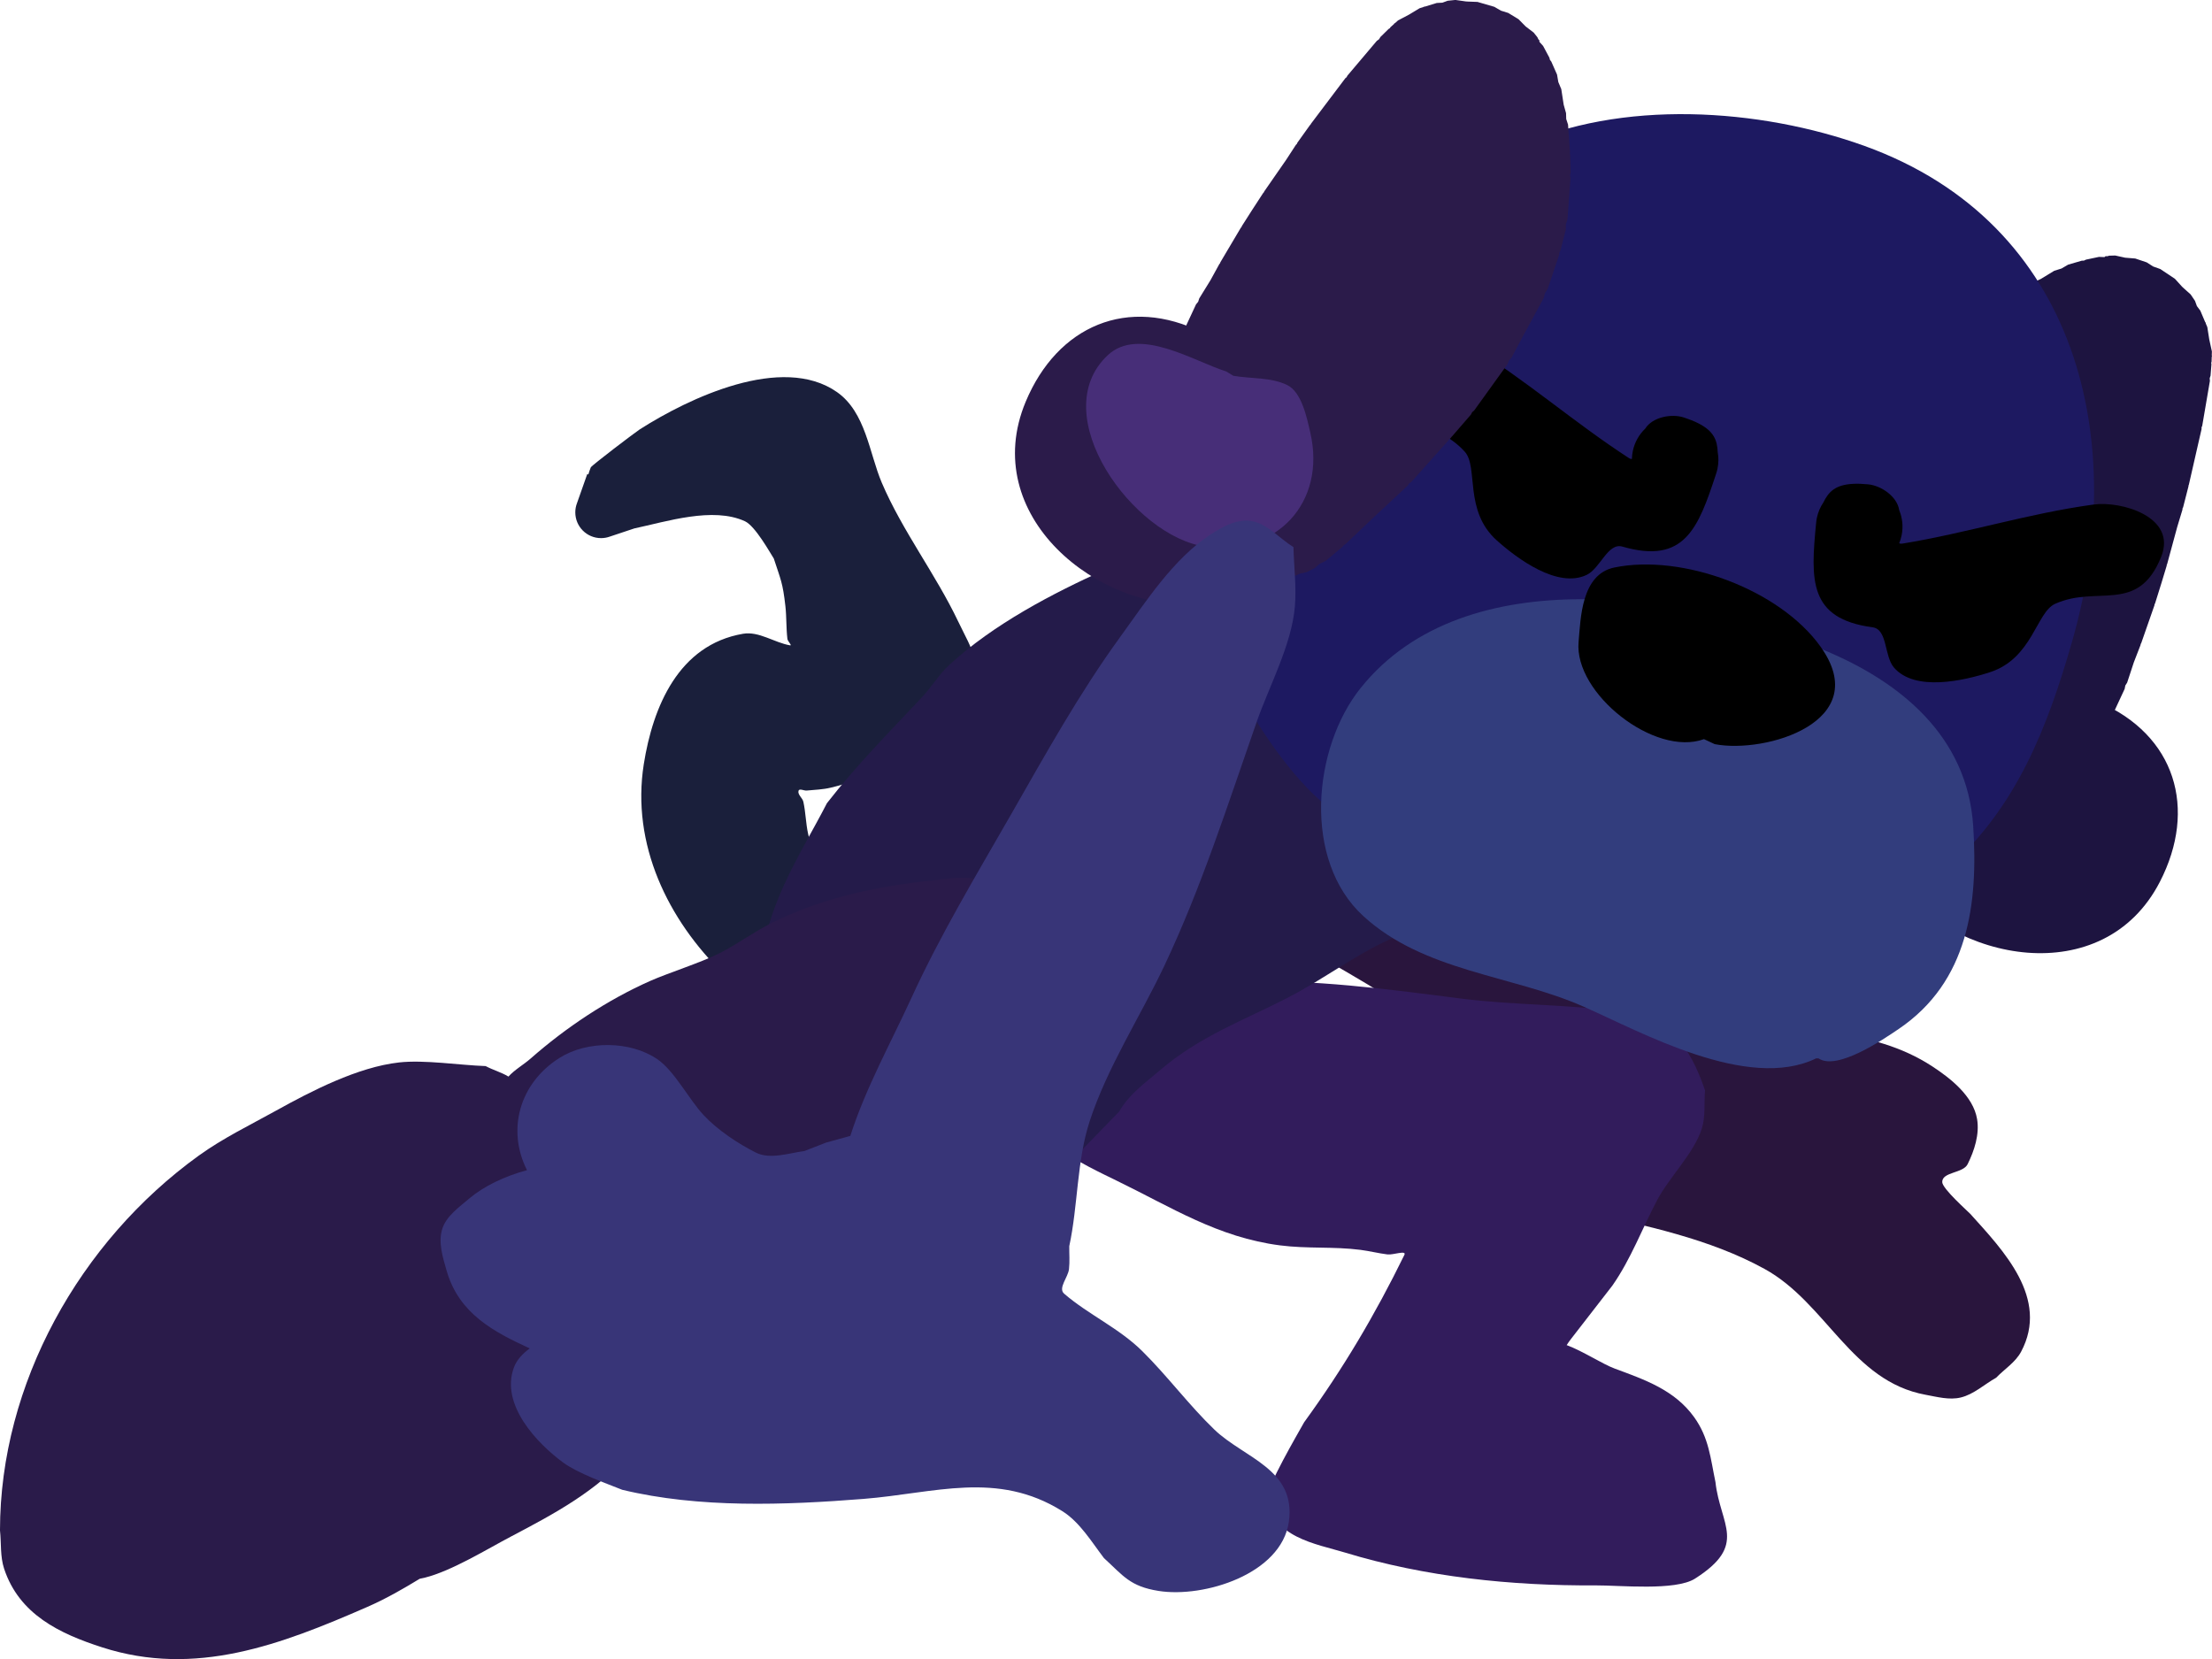 <svg version="1.1" xmlns="http://www.w3.org/2000/svg" xmlns:xlink="http://www.w3.org/1999/xlink" width="214.689" height="161.028" viewBox="0,0,214.689,161.028"><g transform="translate(-212.656,-106.691)"><g stroke="none" stroke-miterlimit="10"><path d="M302.496,208.854c-0.985,2.298 -3.283,1.313 -3.283,1.313l-3.709,-1.595c-1.799,-1.057 -3.597,-1.956 -5.339,-2.994c-0.987,-0.001 -2.011,0.119 -2.854,-0.343c-1.732,-0.949 -2.971,-2.606 -4.389,-3.981c-5.448,-5.282 -9.011,-12.626 -7.782,-20.393c0.879,-5.557 3.37,-11.592 9.639,-12.659c1.545,-0.263 3.02,0.859 4.564,1.125c0.222,0.038 -0.236,-0.398 -0.263,-0.621c-0.127,-1.056 -0.077,-2.127 -0.196,-3.184c-0.258,-2.294 -0.448,-2.545 -1.126,-4.623c-0.37,-0.573 -1.801,-3.153 -2.795,-3.614c-3.11,-1.441 -7.652,0.042 -10.734,0.691l-2.39,0.797c-0.264,0.095 -0.549,0.147 -0.846,0.147c-1.381,0 -2.5,-1.119 -2.5,-2.5c0,-0.312 0.057,-0.611 0.162,-0.887l0.999,-2.832l0.107,0.038c0.066,-0.232 0.143,-0.46 0.235,-0.685c0.078,-0.191 4.339,-3.424 4.744,-3.683c4.773,-3.05 13.816,-7.355 19.146,-3.63c2.804,1.96 3.138,5.953 4.356,8.807c1.994,4.673 5.225,8.864 7.418,13.47c1.416,2.976 2.366,3.791 0.619,7.274c-0.512,1.021 -1.634,1.596 -2.451,2.393c-2.371,1.782 -4.792,4.062 -7.44,5.405c-0.972,0.493 -2.039,0.788 -3.098,1.047c-0.763,0.186 -1.558,0.207 -2.34,0.282c-0.262,0.025 -0.715,-0.232 -0.79,0.02c-0.11,0.373 0.383,0.689 0.468,1.068c0.227,1.021 0.235,2.083 0.46,3.105c1.135,5.141 5.016,9.763 7.536,14.331l2.153,2.12c0,0 0.729,0.729 0.783,1.719c0.607,0.399 1.661,1.379 0.936,3.071z" fill="#1a1f3b" stroke-width="0.25"/><path d="M348.656,204.407c-4.067,-3.074 -9.369,-5.159 -13.03,-8.671c-1.239,-1.188 -2.379,-3.792 -3.098,-5.208c-0.062,-2.235 -0.338,-3.661 0.458,-5.782c2.027,-5.402 8.479,-13.167 14.845,-9.077c3.447,2.215 3.964,7.259 3.911,10.932c-0.022,1.554 -0.528,1.727 0.157,3.149c1.599,3.316 5.585,4.732 8.401,6.668c2.94,2.021 5.571,4.468 8.465,6.556c0.186,0.131 0.373,0.263 0.561,0.395c2.29,1.154 4.226,2.875 6.612,3.669c0.86,0.286 4.11,-0.622 4.174,-0.636c6.78,0.337 14.133,-0.104 20.097,3.796c1.744,1.141 3.964,2.872 4.336,5.11c0.245,1.47 -0.256,3.042 -0.919,4.376c-0.448,0.9 -2.479,0.732 -2.465,1.737c0.009,0.643 2.531,2.871 2.725,3.086c3.201,3.55 7.696,8.2 4.927,13.383c-0.549,1.028 -1.614,1.68 -2.422,2.52c-1.144,0.639 -2.159,1.609 -3.433,1.917c-1.108,0.268 -2.288,-0.059 -3.409,-0.264c-7.181,-1.31 -9.617,-8.898 -15.623,-12.209c-5.373,-2.962 -11.555,-4.193 -17.465,-5.557l-3.221,-1.652c0,0 -0.488,-0.254 -0.932,-0.754c-4.461,-0.392 -9.32,-3.486 -12.093,-6.902c-0.776,-0.956 -1.845,-1.964 -1.855,-3.195c-0.017,-2.057 0.581,-4.237 1.78,-5.907c0.038,-0.053 0.078,-0.106 0.12,-0.156c-0.518,-0.459 -1.05,-0.903 -1.605,-1.323z" fill="#29153d" stroke-width="0.5"/><path d="M322.843,203.083c3.198,-1.329 6.131,-1.003 9.991,-1.124c7.361,-0.232 14.338,0.715 21.614,1.648c5.111,0.655 10.294,0.538 15.39,1.27c4.873,0.701 6.789,3.223 8.302,7.641c-0.105,1.241 0.063,2.537 -0.316,3.724c-0.758,2.375 -3.14,4.681 -4.325,6.919c-1.467,2.77 -2.54,5.716 -4.353,8.307c-0.048,0.069 -3.924,5.067 -4.023,5.19c-0.146,0.182 -0.28,0.381 -0.41,0.584c1.598,0.597 3.457,1.832 4.654,2.276c2.897,1.075 5.82,2.066 7.726,4.731c1.428,1.998 1.575,3.968 2.059,6.288c0.46,4.181 3.18,6.081 -1.987,9.371c-1.899,1.21 -7.336,0.641 -9.638,0.655c-8.18,0.049 -16.529,-0.811 -24.342,-3.189c-2.765,-0.841 -7.204,-1.47 -7.488,-5.448c-0.07,-0.973 2.867,-6.004 3.536,-7.198c3.799,-5.226 6.876,-10.422 9.726,-16.239c0.24,-0.489 -1.092,0.019 -1.633,-0.047c-0.881,-0.108 -1.745,-0.33 -2.625,-0.443c-2.627,-0.338 -5.153,-0.093 -7.818,-0.437c-6.016,-0.775 -10.545,-3.704 -15.817,-6.264c-1.191,-0.587 -4.47,-2.114 -5.127,-2.942c-3.608,-4.546 -0.882,-10.409 2.42,-14.021l0.894,-0.858c0,0 1.751,-1.668 3.591,-0.395z" fill="#321c5c" stroke-width="0.5"/><path d="M334.27,156.007l1.008,0.497c0.82,-0.287 1.606,-0.662 2.318,-1.238c0.016,-0.077 0.035,-0.156 0.056,-0.237c0.729,-2.794 2.918,-1.863 2.918,-1.863l1.407,5.092c-0.436,0.538 -0.88,1.002 -1.333,1.406c3.911,2.433 7.852,5.127 10.699,9.193c0,0 1.151,1.679 0.304,3.394c0.012,0.017 0.024,0.035 0.036,0.052c3.24,4.688 6.603,9.275 9.514,14.322c1.5,2.602 2.407,5.298 3.895,7.778l0.461,2.197c0,0 0,2.946 -2.307,2.946c-1.629,0 -2.108,-1.469 -2.248,-2.332c-0.204,-0.381 -0.399,-0.765 -0.587,-1.149c-1.029,1.256 -2.48,0.433 -2.48,0.433c-2.966,-1.88 -7.484,0.043 -10.345,1.341c-3.387,1.535 -6.439,3.858 -9.77,5.592c-4.473,2.329 -8.637,3.752 -12.648,7.193c-1.376,1.18 -2.911,2.247 -3.89,3.954c-4.61,4.665 -9.59,10.721 -15.904,10.986c-2.015,0.085 -4.198,-1.405 -6.004,-2.381c-7.004,-3.786 -12.906,-11.41 -12.857,-21.588c0.031,-6.486 3.793,-11.864 6.405,-16.954c2.94,-3.772 6.062,-6.905 9.24,-10.299c0.914,-0.976 1.653,-2.215 2.619,-3.105c4.341,-3.999 10.055,-6.956 15.095,-9.235c3.707,-1.677 7.635,-3.06 11.434,-4.362c0.841,-2.674 2.963,-1.632 2.963,-1.632z" fill="#241b4a" stroke-width="0.5"/><path d="M253.395,259.919c-1.64,0.997 -3.306,1.957 -5.092,2.736c-8.391,3.663 -16.68,6.843 -25.741,3.919c-4.123,-1.331 -8.041,-3.19 -9.508,-7.635c-0.391,-1.184 -0.266,-2.48 -0.399,-3.72c0.01,-14.204 7.719,-28.019 19.292,-36.368c2.347,-1.693 4.973,-2.962 7.503,-4.366c3.394,-1.883 7.911,-4.224 11.927,-4.676c2.47,-0.278 5.89,0.267 8.412,0.352c0.707,0.38 1.536,0.602 2.214,1.019c0.609,-0.675 1.47,-1.149 2.16,-1.756c3.402,-2.996 7.456,-5.692 11.598,-7.527c1.729,-0.766 4.883,-1.765 6.648,-2.649c1.781,-0.892 3.389,-2.104 5.171,-2.993c4.795,-2.39 10.069,-3.523 15.357,-4.09c2.778,-0.298 4.694,-0.861 7.328,1.399c0.919,0.789 0.888,2.254 1.333,3.38c0.744,6.129 -0.336,12.347 -1.641,18.338c-0.843,3.868 -1.074,7.279 -4.255,10.04c-2.065,1.792 -4.837,2.164 -7.264,3.166c-6.074,2.506 -12.528,3.707 -18.6,6.298c-1.411,-0.107 -1.039,1.337 -1.378,2.788c-0.912,3.901 -1.998,7.111 -4.714,10.212c-3.164,3.614 -7.267,5.814 -11.448,8.01c-2.389,1.255 -5.791,3.365 -8.431,4.023c-0.156,0.039 -0.314,0.072 -0.472,0.1z" fill="#2a1b4a" stroke-width="0.5"/><g stroke-width="0.5"><g><g fill="#1d1440"><path d="M398.353,186.881c-0.963,0.095 -1.963,-0.06 -2.904,-0.498c-0.19,-0.089 -0.373,-0.186 -0.548,-0.293l-0.086,-0.002l-0.112,-0.123c-0.8,-0.533 -1.428,-1.248 -1.853,-2.063l-0.279,-0.521l-0.096,-0.38c-0.036,-0.115 -0.069,-0.231 -0.098,-0.348l-0.31,-0.589l-0.196,-0.805l0.004,-0.643l-0.008,-0.033l0.005,-0.008l-0.16,-0.637l-0.002,-2.142l0.043,-0.173l-0.033,-0.175l0.237,-3.853l0.221,-4.432l0.077,-0.252l-0.027,-0.262l0.823,-5.755l0.017,-0.041l-0.004,-0.044l0.443,-2.791l0.101,-0.237l0.001,-0.257l1.355,-5.364l0.182,-0.34l0.053,-0.382l0.91,-2.258l1.503,-3.838l0.284,-0.399l0.145,-0.468l1.827,-3.004l0.152,-0.15l0.078,-0.199l1.226,-1.713l0.382,-0.325l0.263,-0.427l2.874,-2.801l0.249,-0.145l0.175,-0.229l1.359,-1.08l0.114,-0.052l0.08,-0.096l1.078,-0.783l1.078,-0.783l0.528,-0.213l0.445,-0.354l0.778,-0.354l1.305,-0.795l0.708,-0.221l0.64,-0.374l1.321,-0.384l0.215,-0.008l0.194,-0.094l1.266,-0.267l0.508,0.019l0.047,-0.013l0.09,-0.08l0.152,0.012l0.201,-0.056l0.579,-0.016l0.962,0.212l0.982,0.079l1.11,0.374l0.623,0.399l0.696,0.249l1.416,0.945l0.715,0.787l0.012,0.001l0.028,0.037l0.775,0.695l0.423,0.625l0.186,0.511l0.328,0.434l0.479,1.127l0.033,0.02l0.026,0.119l0.143,0.336l0.188,1.188l0.256,1.176l-0.011,0.365l0.019,0.12l-0.024,0.031l-0.014,0.469l-0.036,0.127l0.022,0.13l-0.085,1.102l-0.084,0.251l0.02,0.263l-0.498,2.909v0v0l-0.249,1.454l-0.064,0.145l0.003,0.158l-0.413,1.806l-0,0l0,0l-0.825,3.613l-0.033,0.066l-0,0.074l-0.522,2.041l-0.059,0.11l-0.006,0.125l-0.507,1.674l-0.976,3.597l-0.04,0.072l-0.004,0.083l-0.53,1.752l-0.014,0.023l-0.002,0.027l-0.585,1.869l-0.049,0.081l-0.009,0.094l-1.286,3.683l-0.052,0.08l-0.012,0.094l-0.651,1.682l-0.649,1.969l-0.178,0.282l-0.063,0.327l-2.239,4.81l-0.138,0.171l-0.058,0.212l-0.827,1.471l-0.236,0.249l-0.13,0.318l-0.743,1.013l-1.244,1.778l-0.223,0.194l-0.134,0.263l-0.617,0.712l-0.239,0.167l-0.158,0.245l-1.015,0.955l-0.645,0.36l-0.547,0.496l-0.57,0.305l-0.143,0.036l-0.114,0.093l-0.914,0.431l-0.92,0.182l-0.881,0.321l-0.75,0.079l-0.228,-0.032l-0.051,0.01l-0.031,-0.022l-0.473,-0.067l-0.163,0.036l-1.157,0.324l-0.37,0.01l-0.117,0.026l-0.032,-0.021l-0.348,0.01l-2.817,-0.621l-0.166,-0.272l-0.318,-0.019l-0.764,-0.897zM415.774,143.737l-0.107,0.085l-0.242,0.11l0.031,0.02l0.126,-0.004l0,0l0,-0l0.157,-0.004z"/><path d="M405.774,177.875c-2.149,-1.04 -3.078,-7.374 -2.947,-8.924c0.699,-8.262 1.151,-20.125 6.898,-26.932c3.754,-4.447 10.625,-6.815 11.963,1.904c0.391,2.548 -2.114,3.121 -2.963,4.801c-1.344,2.66 -2.447,5.035 -3.098,7.897c-0.984,4.33 -1.237,8.592 -1.628,13.04c-0.014,0.157 0.002,0.321 0.037,0.488c0.257,0.459 0.448,0.952 0.568,1.463c0.264,0.616 0.448,1.207 0.134,1.675c-0.025,0.345 -0.082,0.69 -0.173,1.032c0.609,0.089 1.205,0.252 1.774,0.496c7.465,3.211 9.599,10.369 5.949,17.46c-5.465,10.616 -20.116,7.877 -26.129,-0.446c-1.96,-2.713 -5.345,-10.323 -2.506,-13.012c0.276,-0.563 0.635,-1.06 1.056,-1.483c1.02,-1.907 2.539,-2.158 4.086,-1.648c0.754,0.015 1.518,0.184 2.245,0.523c1.512,0.704 2.561,1.996 3.003,3.478c0.3,0.364 0.658,-0.676 0.98,-1.022c0.258,-0.277 0.504,-0.539 0.75,-0.792z"/></g><path d="M357.865,193.986c-6.042,-2.267 -11.534,-5.14 -16.486,-9.102c-3.342,-2.675 -6.789,-7.846 -8.596,-11.383c-2.302,-4.507 -4.928,-8.767 -5.081,-13.965c-0.401,-13.584 9.272,-24.305 20.327,-30.955c3.974,-2.39 7.644,-5.642 11.834,-7.603c10.066,-4.712 23.616,-3.786 33.775,-0.117c20.797,7.512 25.703,28.669 20.131,48.087c-2.391,8.33 -5.36,16.024 -11.973,21.94c-11.94,10.681 -30.177,6.905 -43.797,3.173z" fill="#1d1961"/><path d="M388.929,209.411c-6.654,3.237 -17.017,-2.577 -22.613,-5.036c-6.974,-3.066 -15.431,-3.368 -21.335,-8.767c-5.918,-5.411 -4.932,-16.327 -0.254,-22.155c10.199,-12.705 32.025,-9.009 44.923,-3.679c7.391,3.055 13.946,8.332 14.517,17.079c0.492,7.539 -0.448,15.114 -7.232,19.708c-1.513,1.025 -5.972,4.066 -7.772,2.858z" fill="#323d7d"/><path d="M378.038,178.429c-4.792,1.748 -12.625,-4.454 -12.17,-9.437c0.203,-2.224 0.239,-6.56 3.478,-7.223c6.611,-1.353 16.029,2.138 19.995,7.668c5.237,7.302 -5.326,10.431 -10.258,9.478z" fill="#000000"/><path d="M376.102,147.215c0.534,0.176 0.983,0.357 1.359,0.545c1.538,0.77 1.864,1.661 1.909,2.809c0.095,0.52 0.093,1.067 -0.022,1.617c-0.036,0.174 -0.083,0.343 -0.139,0.506c-1.728,5.256 -3.045,8.799 -9.088,7.051c-1.417,-0.41 -2.139,2.112 -3.471,2.746c-2.817,1.34 -6.723,-1.563 -8.716,-3.343c-3.227,-2.883 -1.772,-7.122 -3.109,-8.61c-3.004,-3.344 -7.791,-2.276 -7.593,-8.322c0.137,-4.184 5.731,-3.421 8.048,-2.004c5.441,3.328 10.113,7.46 15.469,10.938c0.109,0.071 0.206,0.097 0.294,0.087c0.006,-0.256 0.035,-0.515 0.089,-0.774c0.181,-0.862 0.615,-1.607 1.207,-2.172c0.69,-1.107 2.524,-1.481 3.764,-1.074z" fill="#000000"/><path d="M392.506,153.651c0.42,-0.021 0.903,-0.006 1.463,0.048c1.299,0.125 2.828,1.205 3.014,2.497c0.315,0.756 0.413,1.612 0.232,2.474c-0.054,0.26 -0.132,0.508 -0.23,0.745c0.077,0.044 0.176,0.059 0.304,0.038c6.302,-1.029 12.241,-2.933 18.562,-3.793c2.691,-0.366 8.12,1.186 6.562,5.071c-2.251,5.615 -6.204,2.712 -10.299,4.566c-1.822,0.825 -2.195,5.291 -6.31,6.633c-2.54,0.828 -7.284,1.916 -9.324,-0.445c-0.965,-1.116 -0.611,-3.716 -2.074,-3.91c-6.236,-0.83 -6.017,-4.603 -5.485,-10.11c0.014,-0.172 0.04,-0.346 0.076,-0.52c0.115,-0.55 0.333,-1.051 0.63,-1.489c0.504,-1.033 1.16,-1.718 2.878,-1.804z" fill="#000000"/></g><path d="M333.999,162.418c-0.941,-0.438 -1.703,-1.104 -2.25,-1.902l-1.179,-0.007l-0.219,-0.231l-0.315,0.048l-2.289,-1.756l-0.217,-0.273l-0.037,-0.011l-0.056,-0.106l-0.231,-0.29l-0.497,-1.094l-0.077,-0.147l-0.355,-0.319l-0.036,-0.01l-0.025,-0.045l-0.172,-0.154l-0.423,-0.625l-0.321,-0.881l-0.453,-0.821l-0.259,-0.977l-0.002,-0.147l-0.064,-0.132l-0.133,-0.633l0.027,-0.738l-0.139,-0.725l0.077,-1.392l0.086,-0.278l-0.025,-0.29l0.148,-0.93l0.116,-0.272l0.005,-0.295l0.56,-2.097l0.297,-1.221l0.159,-0.304l0.039,-0.341l0.593,-1.58l0.125,-0.181l0.042,-0.216l2.239,-4.81l0.21,-0.259l0.101,-0.318l1.089,-1.765l0.868,-1.581l0.065,-0.07l0.027,-0.091l1.99,-3.356l0.066,-0.067l0.03,-0.09l1.054,-1.651l0.02,-0.019l0.009,-0.025l0.999,-1.533l0.061,-0.056l0.029,-0.078l2.124,-3.063l0.955,-1.466l0.091,-0.085l0.046,-0.116l1.226,-1.713l0.056,-0.048l0.029,-0.068l2.233,-2.957l0,-0v-0l1.117,-1.479l0.123,-0.099l0.07,-0.142l0.953,-1.127v-0v0l1.905,-2.253l0.214,-0.154l0.138,-0.225l0.789,-0.775l0.114,-0.067l0.074,-0.11l0.349,-0.313l0.009,-0.038l0.104,-0.063l0.272,-0.244l1.064,-0.561l1.031,-0.621l0.35,-0.107l0.107,-0.057l0.037,0.012l1.171,-0.358l0.543,-0.028l0.511,-0.186l0.75,-0.079l1.031,0.146l0.046,-0.002l0.009,0.008l1.062,0.04l1.634,0.475l0.639,0.373l0.706,0.22l1.001,0.609l0.692,0.701l0.782,0.6l0.36,0.453l0.086,0.19l0.107,0.109l-0.003,0.12l0.02,0.044l0.342,0.377l0.611,1.141l0.053,0.209l0.132,0.17l0.556,1.258l0.126,0.73l0.287,0.684l0.232,1.511l0.23,0.823l0.016,0.569l0.177,0.541l0.095,1.329l0.095,1.329l-0.022,0.123l0.034,0.12l0.049,1.736l-0.062,0.281l0.049,0.284l-0.293,4.003l-0.157,0.476l-0.003,0.501l-0.522,2.041l-0.102,0.188l-0.017,0.213l-1.123,3.331l-0.264,0.412l-0.123,0.474l-1.969,3.621l-1.142,2.15l-0.258,0.286l-0.143,0.358l-3.232,4.49l-0.196,0.166l-0.116,0.229l-1.851,2.136l-0.036,0.025l-0.021,0.039l-3.874,4.335l-0.218,0.148l-0.144,0.221l-3.249,3.022l-2.796,2.662l-0.155,0.088l-0.105,0.144l-1.64,1.377l-0.59,0.288l-0.003,0.009l-0.03,0.015l-0.49,0.417l-0.742,0.368l-0.651,0.142c-0.108,0.053 -0.218,0.103 -0.329,0.149l-0.352,0.171l-0.578,0.122c-0.897,0.199 -1.849,0.18 -2.772,-0.089l-0.166,-0.006l-0.057,-0.064c-0.194,-0.066 -0.387,-0.143 -0.577,-0.231zM353.411,119.571l0.098,0.123l0,0l0,0l0.078,0.098l0.035,0.011l-0.072,-0.256l-0.004,-0.137z" fill="#2b1b4a"/><path d="M342.588,145.55c-1.102,1.098 -6.546,4.465 -8.726,3.49c-0.035,0.351 -0.077,0.708 -0.123,1.084c-0.057,0.468 -0.623,1.412 -0.151,1.408c1.418,-0.616 3.083,-0.645 4.594,0.059c0.728,0.339 1.348,0.814 1.846,1.381c1.385,0.855 2.172,2.179 1.369,4.188c-0.053,0.594 -0.202,1.188 -0.455,1.762c-0.23,3.903 -8.232,6.212 -11.57,6.459c-10.24,0.757 -21.768,-8.691 -17.163,-19.707c3.076,-7.359 9.927,-10.333 17.191,-6.688c0.554,0.278 1.062,0.629 1.522,1.038c0.203,-0.29 0.431,-0.556 0.679,-0.797c0.156,-0.541 0.726,-0.781 1.368,-0.976c0.468,-0.237 0.969,-0.409 1.485,-0.508c0.151,-0.081 0.286,-0.174 0.398,-0.286c3.152,-3.162 6.251,-6.1 8.93,-9.641c1.771,-2.341 2.879,-4.714 4.049,-7.455c0.739,-1.731 -0.436,-4.017 1.766,-5.358c7.533,-4.589 10.144,2.193 9.159,7.928c-1.509,8.78 -10.296,16.763 -16.168,22.617z" fill="#2b1b4a"/><path d="M332.36,143.164c1.739,0.297 3.626,0.129 5.216,0.892c1.431,0.687 1.932,3.235 2.253,4.622c1.566,6.774 -3.252,11.972 -10.176,11.062c-6.92,-0.909 -15.667,-12.811 -9.472,-18.582c3.031,-2.823 8.355,0.61 11.485,1.583z" fill="#472e78"/></g><path d="M295.186,216.937c1.471,-4.612 3.948,-9.067 5.929,-13.392c2.809,-6.134 6.313,-11.948 9.662,-17.795c3.364,-5.874 6.62,-11.758 10.598,-17.233c2.488,-3.425 5.167,-7.609 8.788,-9.958c1.15,-0.746 2.543,-1.515 3.898,-1.307c1.598,0.245 2.755,1.693 4.132,2.539c0.047,1.918 0.299,3.842 0.14,5.755c-0.309,3.709 -2.481,7.702 -3.706,11.201c-2.796,7.989 -5.354,16.052 -8.98,23.711c-2.331,4.923 -5.531,9.841 -7.231,15.054c-1.258,3.857 -1.126,8.165 -1.981,12.129c-0.009,0.743 0.057,1.49 -0.027,2.228c-0.091,0.803 -1.085,1.85 -0.473,2.379c2.338,2.024 5.309,3.326 7.592,5.585c2.455,2.43 4.52,5.232 7.003,7.619c2.861,2.75 7.946,3.824 7.217,8.94c-0.724,5.078 -8.247,7.405 -12.637,6.709c-2.795,-0.443 -3.427,-1.471 -5.308,-3.188c-1.172,-1.535 -2.346,-3.494 -4.034,-4.551c-6.341,-3.97 -12.411,-1.739 -19.305,-1.193c-7.626,0.604 -15.962,0.913 -23.416,-0.885c-1.583,-0.633 -4.294,-1.596 -5.712,-2.63c-2.523,-1.84 -6.145,-5.63 -4.8,-9.243c0.281,-0.754 0.859,-1.351 1.536,-1.848c-3.474,-1.602 -6.859,-3.357 -8.06,-7.52c-0.378,-1.31 -0.843,-2.767 -0.435,-4.068c0.397,-1.266 1.634,-2.115 2.644,-2.976c1.353,-1.154 3.426,-2.165 5.585,-2.734c-1.959,-3.867 -0.787,-8.399 3.144,-10.891c2.689,-1.705 6.856,-1.68 9.496,0.111c1.664,1.129 3.083,3.917 4.497,5.429c1.359,1.453 3.31,2.754 5.081,3.646c1.378,0.694 3.266,0.031 4.699,-0.153c0.704,-0.274 1.409,-0.549 2.113,-0.823z" fill="#383578" stroke-width="0.5"/></g></g></svg><!--rotationCenter:107.34446:73.30910000000003-->